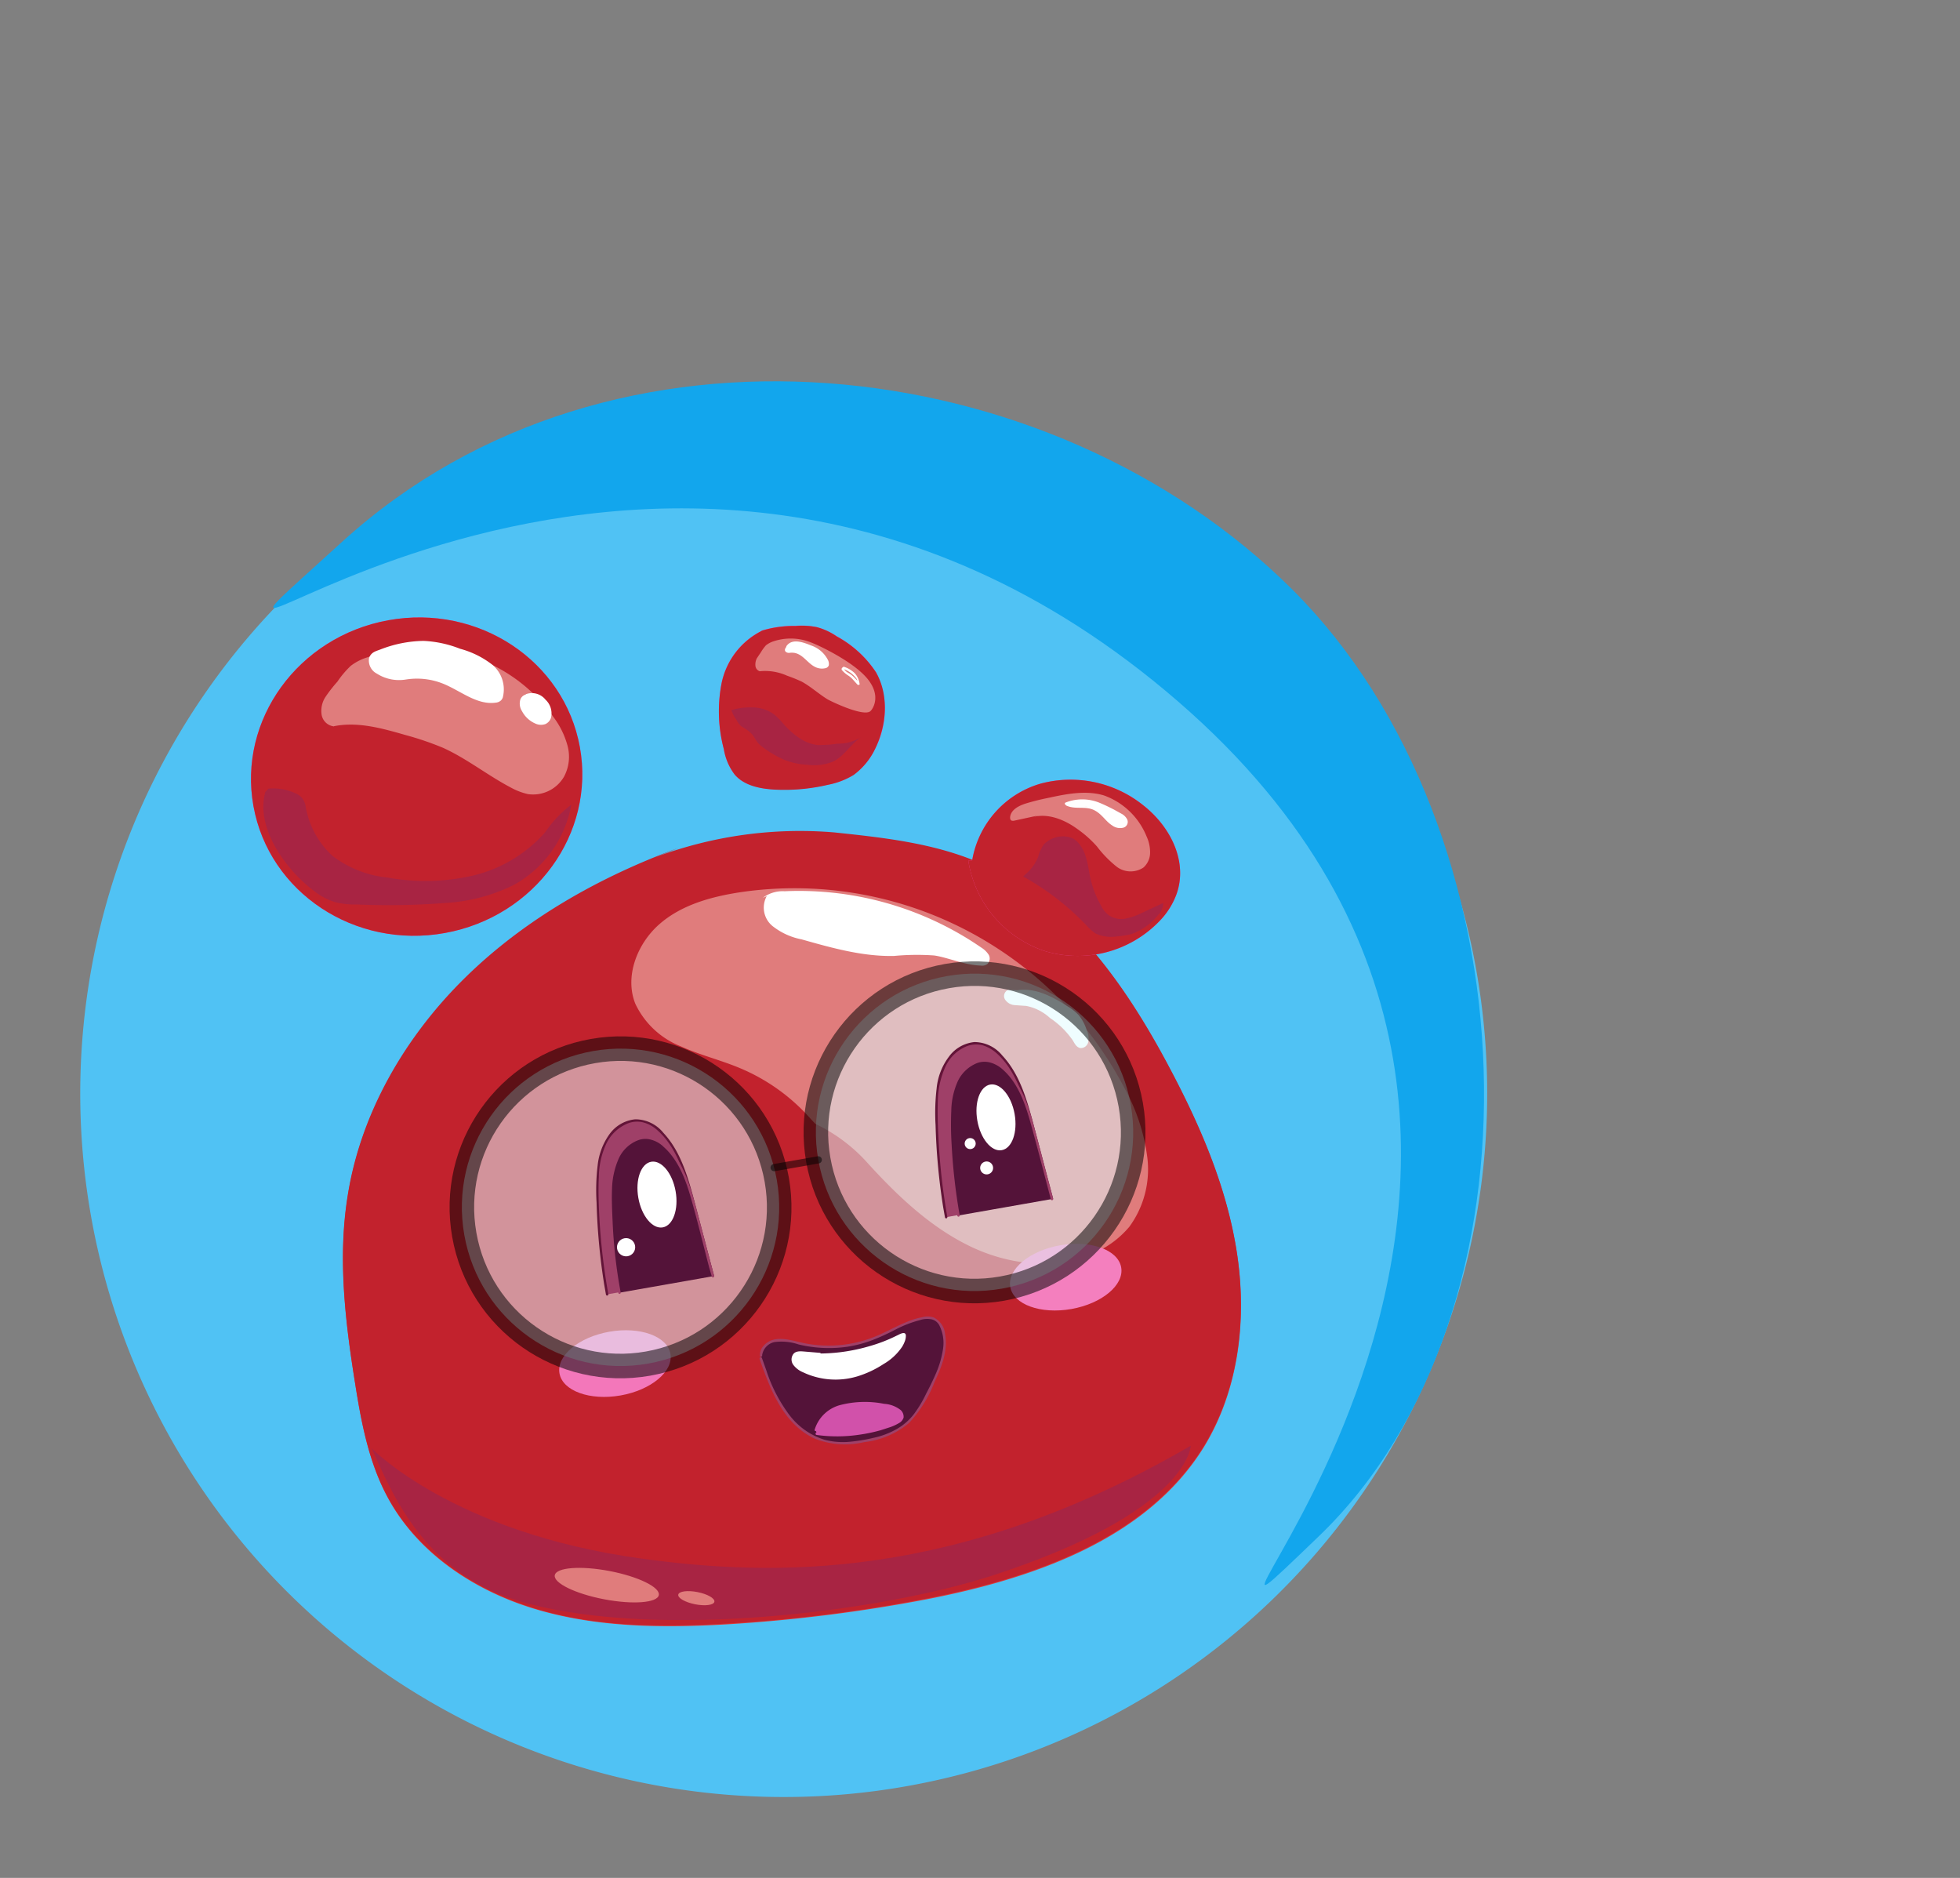 <svg xmlns="http://www.w3.org/2000/svg" width="239.402" height="229.336" viewBox="0 0 239.402 229.336">
  <rect x="0" y="0" width="239.402" height="229.336" fill="#808080" stroke="none"/>
  <g id="red_on_blue" data-name="red on blue" transform="matrix(0.996, -0.087, 0.087, 0.996, -17.809, 4.823)">
    <g id="blue_circle" data-name="blue circle" transform="translate(0 15.544)">
      <path id="blue_circle-2" data-name="blue circle" d="M85.953,0A85.953,85.953,0,1,1,0,85.953,85.953,85.953,0,0,1,85.953,0Z" transform="matrix(0.978, 0.208, -0.208, 0.978, 35.741, 20.646)" fill="#50c2f4"/>
      <path id="blue_shadow" data-name="blue shadow" d="M89.648.041c41.665,1.344,83.44,42.908,81.281,82.357s4.289-66.051-82.136-62.834S-2.842,119.311.82,74.922,47.983-1.3,89.648.041Z" transform="translate(109.206 0) rotate(48)" fill="#12a6ed"/>
    </g>
    <g id="What_causes_HIV_AIDS_" data-name="What causes  HIV/AIDS?" transform="translate(118.075 0) rotate(13)" opacity="0">
      <path id="Path_309" data-name="Path 309" d="M0,79.29,12.486,108.7,92.261,27.126,48.731,0Z" transform="matrix(0.946, 0.326, -0.326, 0.946, 54.855, 7.319)" stroke="#000" stroke-width="4"/>
      <path id="Path_308" data-name="Path 308" d="M0,88.028l13.862,32.656,88.567-90.569L54.1,0Z" transform="matrix(0.946, 0.326, -0.326, 0.946, 39.291, 0)" fill="#fff"/>
      <path id="text" d="M11.41-7,9.12,0H7.38L5.84-4.74,4.25,0H2.52L.22-7H1.9L3.48-2.08,5.13-7h1.5l1.6,4.96L9.86-7Zm4.21,1.54a2.214,2.214,0,0,1,1.615.6,2.379,2.379,0,0,1,.615,1.78V0H16.29V-2.84a1.4,1.4,0,0,0-.28-.955,1.027,1.027,0,0,0-.81-.315,1.241,1.241,0,0,0-.94.365,1.511,1.511,0,0,0-.35,1.085V0H12.35V-7.42h1.56v2.6a2.075,2.075,0,0,1,.75-.475A2.713,2.713,0,0,1,15.62-5.46Zm5.81,0a2.8,2.8,0,0,1,1.92.6,2.277,2.277,0,0,1,.67,1.795V0H22.56V-.67a1.738,1.738,0,0,1-1.64.75,2.545,2.545,0,0,1-1.075-.21,1.6,1.6,0,0,1-.695-.58,1.51,1.51,0,0,1-.24-.84,1.4,1.4,0,0,1,.565-1.18,2.879,2.879,0,0,1,1.745-.43h1.24a.994.994,0,0,0-.31-.785,1.365,1.365,0,0,0-.93-.275,2.715,2.715,0,0,0-.845.135,2.236,2.236,0,0,0-.7.365l-.56-1.09a3.379,3.379,0,0,1,1.055-.48A4.726,4.726,0,0,1,21.43-5.46ZM21.31-.97a1.359,1.359,0,0,0,.71-.185,1.012,1.012,0,0,0,.44-.545v-.55H21.39q-.96,0-.96.63a.561.561,0,0,0,.235.475A1.059,1.059,0,0,0,21.31-.97Zm7.59.71a1.6,1.6,0,0,1-.565.255,2.857,2.857,0,0,1-.7.085,2.094,2.094,0,0,1-1.485-.49,1.875,1.875,0,0,1-.525-1.44V-4.06h-.83v-1.2h.83V-6.57h1.56v1.31h1.34v1.2H27.18v2.19a.734.734,0,0,0,.175.525.649.649,0,0,0,.495.185,1,1,0,0,0,.63-.2Zm6.31.34a3.308,3.308,0,0,1-1.545-.355A2.658,2.658,0,0,1,32.6-1.26a2.687,2.687,0,0,1-.385-1.43A2.687,2.687,0,0,1,32.6-4.12a2.658,2.658,0,0,1,1.07-.985A3.308,3.308,0,0,1,35.21-5.46a2.994,2.994,0,0,1,1.485.355A2.105,2.105,0,0,1,37.62-4.09l-1.21.65a1.323,1.323,0,0,0-1.21-.74,1.369,1.369,0,0,0-1.01.4,1.473,1.473,0,0,0-.4,1.09,1.473,1.473,0,0,0,.4,1.09,1.369,1.369,0,0,0,1.01.4,1.309,1.309,0,0,0,1.21-.74l1.21.66a2.148,2.148,0,0,1-.925,1A2.96,2.96,0,0,1,35.21.08Zm5.48-5.54a2.8,2.8,0,0,1,1.92.6,2.277,2.277,0,0,1,.67,1.795V0H41.82V-.67a1.738,1.738,0,0,1-1.64.75A2.545,2.545,0,0,1,39.1-.13a1.6,1.6,0,0,1-.695-.58,1.51,1.51,0,0,1-.24-.84,1.4,1.4,0,0,1,.565-1.18,2.879,2.879,0,0,1,1.745-.43h1.24a.994.994,0,0,0-.31-.785,1.365,1.365,0,0,0-.93-.275,2.715,2.715,0,0,0-.845.135,2.236,2.236,0,0,0-.7.365l-.56-1.09a3.379,3.379,0,0,1,1.055-.48A4.726,4.726,0,0,1,40.69-5.46ZM40.57-.97a1.359,1.359,0,0,0,.71-.185,1.012,1.012,0,0,0,.44-.545v-.55H40.65q-.96,0-.96.63a.561.561,0,0,0,.235.475A1.059,1.059,0,0,0,40.57-.97Zm9.54-4.41V0H48.63V-.64a2.069,2.069,0,0,1-.74.535,2.328,2.328,0,0,1-.93.185,2.291,2.291,0,0,1-1.68-.61,2.432,2.432,0,0,1-.62-1.81V-5.38h1.56v2.81q0,1.3,1.09,1.3a1.172,1.172,0,0,0,.9-.365,1.54,1.54,0,0,0,.34-1.085V-5.38ZM53.37.08a5.226,5.226,0,0,1-1.31-.165A3.423,3.423,0,0,1,51.04-.5l.52-1.12a3.273,3.273,0,0,0,.87.375,3.646,3.646,0,0,0,1,.145q.99,0,.99-.49a.347.347,0,0,0-.27-.33,4,4,0,0,0-.83-.17,8.007,8.007,0,0,1-1.09-.23,1.691,1.691,0,0,1-.745-.46,1.308,1.308,0,0,1-.315-.94,1.472,1.472,0,0,1,.295-.9,1.9,1.9,0,0,1,.86-.615,3.673,3.673,0,0,1,1.335-.22,5.239,5.239,0,0,1,1.135.125,3.173,3.173,0,0,1,.935.345l-.52,1.11a3.1,3.1,0,0,0-1.55-.4,1.577,1.577,0,0,0-.75.14.412.412,0,0,0-.25.36.357.357,0,0,0,.27.35,4.78,4.78,0,0,0,.86.19,9.206,9.206,0,0,1,1.08.235,1.622,1.622,0,0,1,.73.455,1.291,1.291,0,0,1,.31.92,1.421,1.421,0,0,1-.3.89,1.915,1.915,0,0,1-.875.605A3.9,3.9,0,0,1,53.37.08Zm8.77-2.75q0,.03-.03.42H58.04a1.268,1.268,0,0,0,.52.79,1.722,1.722,0,0,0,1.02.29,2.065,2.065,0,0,0,.745-.125,1.8,1.8,0,0,0,.6-.395l.83.9a2.789,2.789,0,0,1-2.22.87,3.512,3.512,0,0,1-1.61-.355,2.6,2.6,0,0,1-1.08-.985,2.714,2.714,0,0,1-.38-1.43,2.749,2.749,0,0,1,.375-1.425,2.627,2.627,0,0,1,1.03-.99A3.024,3.024,0,0,1,59.34-5.46a3,3,0,0,1,1.43.34,2.482,2.482,0,0,1,1.005.975A2.907,2.907,0,0,1,62.14-2.67ZM59.35-4.28a1.343,1.343,0,0,0-.89.3,1.277,1.277,0,0,0-.44.82h2.65a1.29,1.29,0,0,0-.44-.815A1.315,1.315,0,0,0,59.35-4.28ZM64.99.08a5.226,5.226,0,0,1-1.31-.165A3.423,3.423,0,0,1,62.66-.5l.52-1.12a3.273,3.273,0,0,0,.87.375,3.646,3.646,0,0,0,1,.145q.99,0,.99-.49a.347.347,0,0,0-.27-.33,4,4,0,0,0-.83-.17,8.007,8.007,0,0,1-1.09-.23,1.691,1.691,0,0,1-.745-.46,1.308,1.308,0,0,1-.315-.94,1.472,1.472,0,0,1,.295-.9,1.9,1.9,0,0,1,.86-.615,3.673,3.673,0,0,1,1.335-.22,5.24,5.24,0,0,1,1.135.125,3.173,3.173,0,0,1,.935.345l-.52,1.11a3.1,3.1,0,0,0-1.55-.4,1.577,1.577,0,0,0-.75.14.412.412,0,0,0-.25.36.357.357,0,0,0,.27.35,4.78,4.78,0,0,0,.86.19,9.206,9.206,0,0,1,1.08.235,1.623,1.623,0,0,1,.73.455,1.291,1.291,0,0,1,.31.92,1.421,1.421,0,0,1-.3.89,1.915,1.915,0,0,1-.875.605A3.9,3.9,0,0,1,64.99.08ZM7.25,6v7H5.63V10.13H2.45V13H.83V6H2.45V8.76H5.63V6ZM8.91,6h1.62v7H8.91Zm9.97,0-3.03,7h-1.6L11.23,6h1.75l2.13,5,2.16-5Zm2.47-1.42h1.39L19.44,14H18.05Zm5.99,6.92H24.09L23.47,13H21.81l3.12-7h1.6l3.13,7h-1.7Zm-.51-1.23L25.72,7.59l-1.11,2.68ZM30.39,6h1.62v7H30.39Zm3.28,0h3.18a4.469,4.469,0,0,1,2.015.435,3.257,3.257,0,0,1,1.36,1.225A3.446,3.446,0,0,1,40.71,9.5a3.446,3.446,0,0,1-.485,1.84,3.257,3.257,0,0,1-1.36,1.225A4.469,4.469,0,0,1,36.85,13H33.67Zm3.1,5.67a2.352,2.352,0,0,0,1.675-.585A2.066,2.066,0,0,0,39.07,9.5a2.066,2.066,0,0,0-.625-1.585A2.352,2.352,0,0,0,36.77,7.33H35.29v4.34Zm7.46,1.45a5.727,5.727,0,0,1-1.6-.225,3.764,3.764,0,0,1-1.245-.585l.55-1.22a3.732,3.732,0,0,0,1.07.53,4.019,4.019,0,0,0,1.24.2,1.981,1.981,0,0,0,1.02-.2.619.619,0,0,0,.33-.545.521.521,0,0,0-.195-.415,1.478,1.478,0,0,0-.5-.265q-.3-.1-.825-.22a11.4,11.4,0,0,1-1.31-.38,2.128,2.128,0,0,1-.875-.61,1.647,1.647,0,0,1-.365-1.12,1.948,1.948,0,0,1,.33-1.1,2.22,2.22,0,0,1,.995-.785,4.06,4.06,0,0,1,1.625-.29,5.381,5.381,0,0,1,1.31.16,3.87,3.87,0,0,1,1.12.46l-.5,1.23a3.9,3.9,0,0,0-1.94-.55,1.819,1.819,0,0,0-1.005.22.672.672,0,0,0-.325.58.567.567,0,0,0,.375.535,5.888,5.888,0,0,0,1.145.345,11.4,11.4,0,0,1,1.31.38,2.169,2.169,0,0,1,.875.6,1.609,1.609,0,0,1,.365,1.11,1.911,1.911,0,0,1-.335,1.1,2.251,2.251,0,0,1-1,.785A4.1,4.1,0,0,1,44.23,13.12Zm5.22-2.55a1.479,1.479,0,0,1,.235-.86,4.6,4.6,0,0,1,.685-.75,3.991,3.991,0,0,0,.485-.505.751.751,0,0,0,.155-.465.686.686,0,0,0-.295-.585,1.3,1.3,0,0,0-.785-.215,1.745,1.745,0,0,0-.835.195,1.78,1.78,0,0,0-.615.545l-1.21-.71A2.8,2.8,0,0,1,48.4,6.23,3.817,3.817,0,0,1,50.1,5.88a3.14,3.14,0,0,1,1.845.49,1.572,1.572,0,0,1,.695,1.36,1.79,1.79,0,0,1-.135.72,1.907,1.907,0,0,1-.33.525q-.2.215-.505.495a4.2,4.2,0,0,0-.54.555.878.878,0,0,0-.17.545Zm.76,2.51a.948.948,0,0,1-.685-.265.862.862,0,0,1-.275-.645.838.838,0,0,1,.27-.635,1.061,1.061,0,0,1,1.38,0,.838.838,0,0,1,.27.635.862.862,0,0,1-.275.645A.948.948,0,0,1,50.21,13.08Z" transform="matrix(0.857, -0.515, 0.515, 0.857, 39.15, 80.535)"/>
    </g>
    <g id="red_character" data-name="red character" transform="matrix(0.996, -0.087, 0.087, 0.996, 38.64, 78.001)">
      <g id="body" transform="translate(0 0)">
        <g id="main_body" data-name="main body" transform="translate(0.08 33.5)">
          <path id="Path_10036" data-name="Path 10036" d="M50.306.235c-10.132,1.816-20.03,5.3-28.493,11.128S6.38,25.419,3.071,35.141C.582,42.375.143,50.135.025,57.778-.062,62.639,0,67.617,1.548,72.215c2.46,7.38,8.58,13.119,15.55,16.575s14.73,4.89,22.461,5.8a192.173,192.173,0,0,0,24.628,1.23c13.266-.234,27.791-2.518,36.634-12.446,5.388-6.091,7.877-14.349,8.082-22.49s-1.7-16.165-4.217-23.9c-3.6-11.128-8.961-22.432-18.771-28.757-5.008-3.251-10.835-4.92-16.575-6.56A50.366,50.366,0,0,0,47.114.879" transform="translate(0 0)" fill="#d93b39"/>
        </g>
        <g id="main_body-2" data-name="main body" transform="translate(0.08 33.426)">
          <path id="Path_10037" data-name="Path 10037" d="M50.306.22c-10.132,1.816-20.03,5.3-28.493,11.128S6.38,25.434,3.071,35.156C.582,42.36.143,50.121.025,57.764-.062,62.625,0,67.6,1.548,72.2c2.46,7.38,8.58,13.119,15.55,16.6s14.73,4.861,22.461,5.769A182.086,182.086,0,0,0,64.187,95.8c13.266-.234,27.791-2.518,36.634-12.446,5.388-6.091,7.877-14.349,8.082-22.49s-1.7-16.165-4.217-23.9c-3.6-11.128-8.961-22.432-18.771-28.757C80.908,4.994,75.081,3.3,69.341,1.655A50.261,50.261,0,0,0,47.114.894" transform="translate(0 0)" fill="#c2222d"/>
        </g>
        <path id="shadow" d="M0,0S7.995,11.889,30.1,18.976c15.374,4.949,37.513,9.488,68.525-1.933,0,0-1.552,7.877-26.619,11.421-14.32,1.991-41,.615-56.372-6.413C4.1,16.751,1.757,7.057,0,0Z" transform="translate(0.721 99.389)" fill="#a82443"/>
        <g id="Highlight" transform="translate(41.725 40.282)">
          <path id="Path_10038" data-name="Path 10038" d="M18.823,28.8a23.72,23.72,0,0,0-7.38-7.585c-2.167-1.406-4.6-2.46-6.735-3.924A10.33,10.33,0,0,1,.14,11.2C-.592,7.685,1.634,4.024,4.709,2.15S11.561-.076,15.192.012A45.478,45.478,0,0,1,57.244,31.786,23.69,23.69,0,0,1,58.5,40.571a11.888,11.888,0,0,1-3.631,7.936,11.86,11.86,0,0,1-4.51,2.343c-5.154,1.406-10.777-.264-15.111-3.4S27.667,39.927,24.8,35.417a20.206,20.206,0,0,0-5.535-5.945" transform="translate(0 0)" fill="#e07c7c"/>
          <path id="Path_10039" data-name="Path 10039" d="M.647.294a2.912,2.912,0,0,0,.029,3.69A8.236,8.236,0,0,0,3.927,6.239C7.383,7.908,10.9,9.606,14.7,10.192a29.7,29.7,0,0,1,4.832.791c1.552.5,3.485,1.816,5.388,2.2a1.113,1.113,0,0,0,.82-.029.937.937,0,0,0,.381-1.084,2.87,2.87,0,0,0-.732-1.025A39.3,39.3,0,0,0,2.9.089,4.02,4.02,0,0,0,.149.411" transform="translate(17.591 0.743)" fill="#fff"/>
          <path id="Path_10040" data-name="Path 10040" d="M1.7.234c2.2.029,4.1,1.493,5.71,2.987A6.209,6.209,0,0,1,8.587,4.539,5.476,5.476,0,0,1,9.231,6.53a2.314,2.314,0,0,1-.059,1.406.928.928,0,0,1-1.113.586c-.41-.176-.556-.615-.7-1.025A10.272,10.272,0,0,0,5.073,4.275,5.976,5.976,0,0,0,2.466,2.313L1.061,1.962A1.523,1.523,0,0,1,.036,1.054.8.8,0,0,1,.68,0" transform="translate(44.675 17.436)" fill="#fff"/>
        </g>
        <ellipse id="highlight-2" data-name="highlight" cx="1.757" cy="6.472" rx="1.757" ry="6.472" transform="translate(19.445 120.183) rotate(-69.2)" fill="#e07c7c"/>
        <ellipse id="highlight-3" data-name="highlight" cx="0.759" cy="2.249" rx="0.759" ry="2.249" transform="translate(34.245 124.2) rotate(-68.839)" fill="#e07c7c"/>
        <g id="left_circle" data-name="left circle" transform="translate(0 0)">
          <ellipse id="Ellipse_129" data-name="Ellipse 129" cx="20.265" cy="19.415" rx="20.265" ry="19.415" transform="matrix(1, -0.005, 0.005, 1, 0, 0.212)" fill="#ef48a0"/>
          <ellipse id="Ellipse_130" data-name="Ellipse 130" cx="20.265" cy="19.415" rx="20.265" ry="19.415" transform="matrix(1, -0.005, 0.005, 1, 0, 0.212)" fill="#c2222d"/>
          <path id="Path_10041" data-name="Path 10041" d="M1.29,7.868A1.714,1.714,0,0,1,0,6.169,3.11,3.11,0,0,1,.88,4.09,17.6,17.6,0,0,1,2.608,2.538,11.517,11.517,0,0,1,4.541.927a6.384,6.384,0,0,1,2.2-.674A19.855,19.855,0,0,1,27.821,11.323,10.22,10.22,0,0,1,28.934,15.1a5.154,5.154,0,0,1-1.084,3.69,4.363,4.363,0,0,1-4.715,1.318,7.819,7.819,0,0,1-1.9-1.142c-2.548-1.962-4.685-4.422-7.35-6.238a37.687,37.687,0,0,0-4.275-2.343C6.913,9.068,4.1,7.721,1.114,7.838" transform="translate(10.237 3.874)" fill="#e07c7c"/>
          <g id="shadow-2" data-name="shadow" transform="translate(1.163 17.833)">
            <path id="Path_10042" data-name="Path 10042" d="M.67.322C-.443,2.606-.033,5.359.9,7.7a18.1,18.1,0,0,0,3.514,5.564A7.907,7.907,0,0,0,6.7,15.052a9.576,9.576,0,0,0,2.606.761,89.636,89.636,0,0,0,10.777,1.7,21.458,21.458,0,0,0,8.522-.732,14.027,14.027,0,0,0,8.61-8.434A14.091,14.091,0,0,0,33.5,11.1a16.954,16.954,0,0,1-9.605,3.69,25.7,25.7,0,0,1-10.279-1.552A13.325,13.325,0,0,1,7.376,9.429,10.611,10.611,0,0,1,5.209,3.075a2.4,2.4,0,0,0-.234-1.2,2.108,2.108,0,0,0-.7-.732A6.472,6.472,0,0,0,1.109,0" transform="translate(0 0)" fill="#a82443"/>
          </g>
          <g id="highlight-4" data-name="highlight" transform="translate(17.006 3.143)">
            <path id="Path_10043" data-name="Path 10043" d="M4.155,4.47a5.037,5.037,0,0,1-3.4-1.318A1.8,1.8,0,0,1,.143,1.1C.524.429,1.109.429,1.7.312A15,15,0,0,1,7.054.195,13.888,13.888,0,0,1,11.3,1.923,11.064,11.064,0,0,1,14.785,4.47a3.929,3.929,0,0,1,.674,4.07.879.879,0,0,1-.41.5,1.113,1.113,0,0,1-.615.117c-2.343-.088-3.983-2.2-5.974-3.426a8.58,8.58,0,0,0-4.3-1.259" transform="translate(0 0)" fill="#fff"/>
          </g>
          <g id="highlight-5" data-name="highlight" transform="translate(34.291 11.859)">
            <path id="Path_10044" data-name="Path 10044" d="M.871.062A1.552,1.552,0,0,1,2.218.3,2.694,2.694,0,0,1,3.126,1.38,2.167,2.167,0,0,1,3.36,2.786a1.23,1.23,0,0,1-.937,1.025,1.611,1.611,0,0,1-1.054-.322A3.192,3.192,0,0,1,.109,1.731,1.552,1.552,0,0,1,.051.765.937.937,0,0,1,.724.091" transform="translate(0.144 0.143)" fill="#fff"/>
            <path id="Path_10045" data-name="Path 10045" d="M1.044.351a1.662,1.662,0,0,1,1.757.7,2.411,2.411,0,0,1,.556,1.962,1.2,1.2,0,0,1-.527.674,1.025,1.025,0,0,1-.966-.029A2.753,2.753,0,0,1,.575,2.313C.283,1.728.048.586.927.381,1.1.351,1.015.059.839.117A.966.966,0,0,0,.107.761,1.7,1.7,0,0,0,.136,2.021,3.338,3.338,0,0,0,1.542,3.836a1.611,1.611,0,0,0,1.142.234,1.289,1.289,0,0,0,.791-.615,2.284,2.284,0,0,0-.264-2.313A2.125,2.125,0,0,0,.985.059C.81.117.868.41,1.044.351Z" transform="translate(0 0)" fill="#fff"/>
          </g>
        </g>
        <g id="middle_circle" data-name="middle circle" transform="translate(57.881 9.148)">
          <path id="Path_10046" data-name="Path 10046" d="M7.059.164A9.12,9.12,0,0,0,1.2,5.494,17.941,17.941,0,0,0,.031,13.547a7.134,7.134,0,0,0,.761,3.309c.908,1.523,2.753,2.255,4.48,2.636a23.281,23.281,0,0,0,6.53.556,8.434,8.434,0,0,0,3.309-.644,8.086,8.086,0,0,0,3.163-2.723,10.194,10.194,0,0,0,1.7-9.137A13.546,13.546,0,0,0,16.02,2.389,8.346,8.346,0,0,0,13.795.867,9.254,9.254,0,0,0,11.247.252,13.965,13.965,0,0,0,7.118.105" transform="translate(0 0)" fill="#ef48a0"/>
          <path id="Path_10047" data-name="Path 10047" d="M7.059.141A9.271,9.271,0,0,0,1.2,5.471,17.949,17.949,0,0,0,.031,13.553a7.016,7.016,0,0,0,.761,3.28c.908,1.552,2.753,2.255,4.48,2.665a23.281,23.281,0,0,0,6.53.556,9.635,9.635,0,0,0,3.309-.644,8.592,8.592,0,0,0,3.163-2.723c1.874-2.606,2.782-6.12,1.7-9.137A13.328,13.328,0,0,0,16.02,2.4,7.819,7.819,0,0,0,13.795.844,9.225,9.225,0,0,0,11.247.258,13.044,13.044,0,0,0,7.118.112" transform="translate(0 0.023)" fill="#c2222d"/>
          <path id="Path_10048" data-name="Path 10048" d="M.469,3.41A.761.761,0,0,1,0,2.678,1.7,1.7,0,0,1,.323,1.77L.967,1.1A5.507,5.507,0,0,1,1.7.394,3.075,3.075,0,0,1,2.519.1,6.677,6.677,0,0,1,7.2,1.009c.761.439,4.539,3.075,5.945,5.447s.146,3.807-.264,4.07c-.966.586-4.656-2.108-4.89-2.313-.966-.849-1.757-1.9-2.753-2.694A19.125,19.125,0,0,0,3.6,4.494,6.547,6.547,0,0,0,.411,3.381" transform="translate(5.595 1.586)" fill="#e07c7c"/>
          <path id="Path_10049" data-name="Path 10049" d="M.243.344A1.23,1.23,0,0,1,1.326.022,3.133,3.133,0,0,1,2.41.461,6.56,6.56,0,0,1,3.9,1.515a2.753,2.753,0,0,1,.82,1.64.527.527,0,0,1-.059.293.351.351,0,0,1-.351.146,1.845,1.845,0,0,1-1.376-.586c-.381-.381-.674-.82-1.025-1.23A1.962,1.962,0,0,0,.594,1.017C.36.988.067.988.008.754S.213.373.448.315" transform="translate(9.628 2.251)" fill="#fff"/>
          <path id="Path_10050" data-name="Path 10050" d="M.509.56C1.153-.055,2.09.5,2.735.853A4.213,4.213,0,0,1,4.492,2.463a1.757,1.757,0,0,1,.176.556c.059.146.117.439-.059.527a1.744,1.744,0,0,1-1.084-.234C3.262,3.137,2.5,2.053,1.885,1.526A2.021,2.021,0,0,0,.86,1,.849.849,0,0,1,.333.911C.158.765.509.618.626.589S.714.238.538.3s-.732.41-.469.761a.615.615,0,0,0,.41.2,2.021,2.021,0,0,1,.7.146c.937.41,1.288,1.493,2.079,2.079a1.845,1.845,0,0,0,1.259.381.556.556,0,0,0,.439-.264,1.084,1.084,0,0,0,.029-.615A3.6,3.6,0,0,0,3.232.823C2.442.326,1.153-.465.3.355a.146.146,0,1,0,.205.2Z" transform="translate(9.479 2.122)" fill="#fff"/>
          <path id="Path_10051" data-name="Path 10051" d="M.213.252a3.485,3.485,0,0,1,1,.849c.234.322.586.761.381,1.171h.264l-.41-.615A4.362,4.362,0,0,0,1,1.072C.77.838.389.633.3.252S-.05.164.008.34a3.476,3.476,0,0,0,.732.879,3.222,3.222,0,0,1,.41.527l.439.7c.059.059.2.088.264,0A2.437,2.437,0,0,0,1.5,1.013,3.4,3.4,0,0,0,.36.018C.184-.07.038.193.213.252Z" transform="translate(15.895 6.208)" fill="#fff"/>
          <path id="Path_10052" data-name="Path 10052" d="M.029.049A8.346,8.346,0,0,1,2.723.2,4.539,4.539,0,0,1,5.066,1.484a8.373,8.373,0,0,1,.82,1.171A10.308,10.308,0,0,0,7.5,4.763,5.125,5.125,0,0,0,9.722,6.11l1.318.176,1.054.059a5.328,5.328,0,0,0,3.1-.351c-1.464.586-2.518,1.962-4.012,2.4a6.116,6.116,0,0,1-3.163-.146A8.961,8.961,0,0,1,5.33,7.165,13.09,13.09,0,0,1,3.046,5.232a4.188,4.188,0,0,1-.556-.7c-.146-.264-.234-.556-.351-.82a2.635,2.635,0,0,0-.674-.937c-.2-.234-.469-.41-.674-.644A2.811,2.811,0,0,1,.41,1.337,4.948,4.948,0,0,1,0,.019" transform="translate(1.759 8.988)" fill="#a82443"/>
        </g>
        <g id="right_circle" data-name="right circle" transform="translate(84.964 33.511)">
          <g id="ear" transform="translate(0 0)">
            <path id="Path_10053" data-name="Path 10053" d="M.476,7.866A11.826,11.826,0,0,1,10.345.077,14.185,14.185,0,0,1,22.2,4.821c2.958,3.28,4.217,7.907,2.108,11.509a9.254,9.254,0,0,1-2.548,2.782A13.881,13.881,0,0,1,7.3,20.312,13.916,13.916,0,0,1,.007,7.779" fill="#ef48a0"/>
          </g>
          <g id="ear-2" data-name="ear" transform="translate(0 0)">
            <path id="Path_10054" data-name="Path 10054" d="M.476,7.866A11.826,11.826,0,0,1,10.345.077,14.185,14.185,0,0,1,22.2,4.821c2.958,3.28,4.217,7.907,2.108,11.509a9.254,9.254,0,0,1-2.548,2.782A13.881,13.881,0,0,1,7.3,20.312,13.916,13.916,0,0,1,.007,7.779" fill="#c2222d"/>
          </g>
          <path id="Path_10055" data-name="Path 10055" d="M3.5,1.948.485,2.065a.674.674,0,0,1-.351-.059c-.176-.117-.146-.351-.088-.527C.338.659,1.334.366,2.183.249a28.177,28.177,0,0,1,2.811-.2C7.308-.044,9.709-.1,11.759.923A8.838,8.838,0,0,1,16.034,6.75a4.686,4.686,0,0,1,.088,2.021A2.46,2.46,0,0,1,15.01,10.44,2.821,2.821,0,0,1,11.818,9.8a13.823,13.823,0,0,1-1.962-2.87A13.619,13.619,0,0,0,7.894,4.437C6.517,3,4.643,1.83,2.681,2.035" transform="translate(5.936 1.907)" fill="#e07c7c"/>
          <path id="Path_10056" data-name="Path 10056" d="M0,.135A4.773,4.773,0,0,1,3.4.574,14.437,14.437,0,0,1,6.238,2.536a2.343,2.343,0,0,1,.527.556.674.674,0,0,1,.029.732c-.2.351-.732.322-1.113.146C4.568,3.386,4.188,1.921,3.1,1.248S.966.867.088.252" transform="translate(12.98 2.9)" fill="#fff"/>
          <path id="Path_10057" data-name="Path 10057" d="M.184.433a4.744,4.744,0,0,1,3.456.5A10.278,10.278,0,0,1,5.162,1.9,17.1,17.1,0,0,1,6.568,3.04.791.791,0,0,1,6.89,3.8a.5.5,0,0,1-.527.322A1.786,1.786,0,0,1,5.221,3.45c-.615-.644-.966-1.523-1.728-2.05S1.267.931.33.258A.158.158,0,0,0,.154.521C1.121,1.195,2.38.96,3.317,1.6s1.2,1.64,1.933,2.284a1.611,1.611,0,0,0,1.259.5.732.732,0,0,0,.615-1.054A1.64,1.64,0,0,0,6.6,2.659l-.761-.615C5.308,1.634,4.781,1.253,4.225.9A5.536,5.536,0,0,0,.1.14C-.08.2.008.463.184.433Z" transform="translate(12.826 2.748)" fill="#fff"/>
          <path id="Path_10058" data-name="Path 10058" d="M.351,3.8A5.388,5.388,0,0,0,2.2,2.016,5.22,5.22,0,0,1,3.163.61,3.347,3.347,0,0,1,5.447.024,2.958,2.958,0,0,1,6.765.493a2.665,2.665,0,0,1,.674.82c.732,1.289.556,2.87.615,4.363a12.094,12.094,0,0,0,.7,3.514,3.075,3.075,0,0,0,.82,1.406,2.753,2.753,0,0,0,1.933.674,8.141,8.141,0,0,0,2.05-.351l2.723-.732a1.978,1.978,0,0,1-.908,1.376,7.206,7.206,0,0,1-3.6,1.7,11.745,11.745,0,0,1-1.757-.029,4.565,4.565,0,0,1-2.489-.791,5.27,5.27,0,0,1-.879-1.084A32.271,32.271,0,0,0,0,4.036" transform="translate(6.274 6.846)" fill="#a82443"/>
        </g>
      </g>
      <g id="Face" transform="translate(16.388 54.76)">
        <g id="Cheek" transform="translate(8.522 34.79)">
          <ellipse id="Ellipse_131" data-name="Ellipse 131" cx="6.882" cy="3.953" rx="6.882" ry="3.953" transform="translate(0 0.849)" fill="#f377ba"/>
          <ellipse id="Ellipse_132" data-name="Ellipse 132" cx="6.882" cy="3.953" rx="6.882" ry="3.953" transform="translate(56.079 0)" fill="#f47fbe"/>
        </g>
        <g id="eye_Glasses" data-name="eye Glasses" transform="translate(0 0)">
          <circle id="Ellipse_133" data-name="Ellipse 133" cx="19.386" cy="19.386" r="19.386" transform="translate(0 1.523)" fill="#e2fcff" stroke="#000" stroke-miterlimit="10" stroke-width="3" opacity="0.52"/>
          <circle id="Ellipse_134" data-name="Ellipse 134" cx="19.386" cy="19.386" r="19.386" transform="translate(44.19 0)" fill="#e2fcff" stroke="#000" stroke-miterlimit="10" stroke-width="3" opacity="0.52"/>
          <g id="Group_132" data-name="Group 132" transform="translate(38.274 18.947)" opacity="0.52">
            <path id="Path_10059" data-name="Path 10059" d="M.439.879H5.915a.439.439,0,1,0,0-.879H.439a.439.439,0,1,0,0,.879Z" transform="translate(0 0)"/>
          </g>
        </g>
        <g id="mouth" transform="translate(32.913 40.071)">
          <path id="Path_10060" data-name="Path 10060" d="M.117,1.439A2.087,2.087,0,0,1,2.372,0,8.858,8.858,0,0,1,5.154.912a15.14,15.14,0,0,0,9.166.849C16.341,1.293,18.3.444,20.352.444A2.226,2.226,0,0,1,21.67.707a2.266,2.266,0,0,1,.849,1.757c.2,2.284-1.2,4.363-2.518,6.238a12.446,12.446,0,0,1-4.012,4.158,10.727,10.727,0,0,1-5.564,1.084,10.008,10.008,0,0,1-4.393-.761A9.278,9.278,0,0,1,1.64,8.321,28.6,28.6,0,0,1,0,1.82" transform="translate(0.148 0.161)" fill="#541339"/>
          <path id="Path_10061" data-name="Path 10061" d="M.383,1.63A1.931,1.931,0,0,1,2.14.312,6.526,6.526,0,0,1,4.98,1.1,15.813,15.813,0,0,0,10.9,2.421a15.112,15.112,0,0,0,3.046-.264,27.355,27.355,0,0,0,3.046-.791A14.145,14.145,0,0,1,20.12.751a2.812,2.812,0,0,1,1.464.176,1.435,1.435,0,0,1,.791,1A4.744,4.744,0,0,1,22.287,4.7,11.772,11.772,0,0,1,21,7.37c-.527.82-1.113,1.611-1.7,2.372a14.644,14.644,0,0,1-1.874,2.167A7.116,7.116,0,0,1,15,13.373a9.782,9.782,0,0,1-2.9.556A21.116,21.116,0,0,1,9.051,13.9a8.844,8.844,0,0,1-2.987-.791,8.61,8.61,0,0,1-3.69-3.748A18.665,18.665,0,0,1,.558,3.5L.295,1.952C.266,1.776-.027,1.835,0,2.04c.644,3.895,1.464,8.317,4.949,10.747a10.1,10.1,0,0,0,5.886,1.464,10.247,10.247,0,0,0,5.828-1.376A15.768,15.768,0,0,0,20.56,8.512c1.113-1.581,2.313-3.456,2.284-5.535A2.5,2.5,0,0,0,21.819.722,2.4,2.4,0,0,0,20.384.459a7.528,7.528,0,0,0-1.611.176c-1.084.205-2.138.556-3.221.849a14.877,14.877,0,0,1-3.221.586,15.023,15.023,0,0,1-6.325-.879C4.365.6,2.286-.8.676.6a1.64,1.64,0,0,0-.556.966.146.146,0,1,0,.264.059Z" transform="translate(0 0)" fill="#9f4068"/>
          <path id="Path_10062" data-name="Path 10062" d="M1.156.212A21.846,21.846,0,0,0,13.572.037c.146-.059.381-.059.41.088V.271A4.453,4.453,0,0,1,11.522,2.7,11.86,11.86,0,0,1,6.076,4.019,8.815,8.815,0,0,1,.8,2.145a2.05,2.05,0,0,1-.761-.966A.922.922,0,0,1,.453.066,1.376,1.376,0,0,1,1.361.1L3.352.622" transform="translate(3.971 2.091)" fill="#fff"/>
          <path id="Path_10063" data-name="Path 10063" d="M1.284.5A21.055,21.055,0,0,0,7.9,1.292,21.521,21.521,0,0,0,11.24.941L12.88.589l.761-.234A.644.644,0,0,1,13.964.3c.059.029.029,0,.029.088l-.088.205a4.187,4.187,0,0,1-1.962,1.933A11.772,11.772,0,0,1,8.9,3.723a9.693,9.693,0,0,1-6.3-.556,6.94,6.94,0,0,1-1.464-.937C.727,1.907.259,1.5.288.941A.791.791,0,0,1,.639.355a1.231,1.231,0,0,1,.908.059l1.933.5c.176.059.264-.234.088-.293l-1.9-.5C1.2,0,.61-.143.259.3A1.113,1.113,0,0,0,.112,1.5,2.87,2.87,0,0,0,1.137,2.61,9.254,9.254,0,0,0,7.551,4.25a12.562,12.562,0,0,0,3.456-.937,6.826,6.826,0,0,0,2.606-1.7A4.012,4.012,0,0,0,14.052,1a1.845,1.845,0,0,0,.234-.674c.029-.586-.849-.2-1.113-.146a19.093,19.093,0,0,1-3.6.7A21.934,21.934,0,0,1,2.25.443L1.372.238C1.167.18,1.108.472,1.284.5Z" transform="translate(3.814 1.948)" fill="#fff"/>
          <path id="Path_10064" data-name="Path 10064" d="M0,2.429A4.829,4.829,0,0,1,3.953.027,12.012,12.012,0,0,1,8.7.847a3.589,3.589,0,0,1,1.757.966.937.937,0,0,1,.264.849c-.117.439-.644.615-1.084.732A18.654,18.654,0,0,1,.059,2.9" transform="translate(5.244 9.334)" fill="#d151aa"/>
          <path id="Path_10065" data-name="Path 10065" d="M.254,2.637A4.464,4.464,0,0,1,3.27.44,10.672,10.672,0,0,1,7.985.85a8.546,8.546,0,0,1,2.079.82,1.288,1.288,0,0,1,.644.82c.088.351-.176.586-.469.732a4.3,4.3,0,0,1-1.025.234l-1.23.205a21.616,21.616,0,0,1-2.4.117A18.538,18.538,0,0,1,.224,2.871c-.176-.059-.264.234-.088.293a18.331,18.331,0,0,0,5.183.879,19.827,19.827,0,0,0,2.636-.088l1.259-.176A5.856,5.856,0,0,0,10.3,3.486a1.171,1.171,0,0,0,.674-.556,1.113,1.113,0,0,0-.176-.966A3.627,3.627,0,0,0,8.922.85,12.041,12.041,0,0,0,3.738.059,4.451,4.451,0,0,0,.019,2.49C-.068,2.637.166,2.783.254,2.637Z" transform="translate(5.107 9.214)" fill="#d151aa"/>

        </g>
        <g id="eyes" transform="translate(15.784 8.499)">
          <g id="left_eye" data-name="left eye" transform="translate(0 2.108)">
            <g id="eye_outside" data-name="eye outside" transform="translate(0 0)">
              <path id="Path_10066" data-name="Path 10066" d="M0,20.364A73,73,0,0,1,1.026,7.713,12.865,12.865,0,0,1,3.047,2.032C4.277.421,6.151-.428,7.879.216a4.808,4.808,0,0,1,2.138,1.9c1.728,2.636,2.05,5.915,2.313,9.02l.791,9.225" transform="translate(0.145 0.128)" fill="#9f4068"/>
              <path id="Path_10067" data-name="Path 10067" d="M.293,20.492A77.162,77.162,0,0,1,.879,10.74c.2-1.523.41-3.075.761-4.568A9.887,9.887,0,0,1,3.221,2.365,5.037,5.037,0,0,1,6.325.345,3.1,3.1,0,0,1,8.17.579,4.187,4.187,0,0,1,9.693,1.838c1.757,2.2,2.226,5.183,2.489,7.877.322,3.192.556,6.355.82,9.547l.117,1.23a.146.146,0,1,0,.293,0c-.293-3.338-.556-6.677-.849-10.015-.264-2.841-.644-5.8-2.226-8.229A4.407,4.407,0,0,0,7.233.022,4.393,4.393,0,0,0,3.807,1.282,7.985,7.985,0,0,0,1.728,4.8,25.214,25.214,0,0,0,.82,9.218,76.987,76.987,0,0,0,0,19.262v1.23a.146.146,0,1,0,.293,0Z" fill="#631438"/>
            </g>
            <g id="eye_outside-2" data-name="eye outside" transform="translate(1.523 2.254)">
              <path id="Path_10068" data-name="Path 10068" d="M0,18.15A66.037,66.037,0,0,1,.909,6.875,11.313,11.313,0,0,1,2.7,1.809,3.778,3.778,0,0,1,6.971.2,4.187,4.187,0,0,1,8.845,1.9C10.4,4.24,10.66,7.139,10.895,9.95l.7,8.2" transform="translate(0.145 0.147)" fill="#541339"/>
              <path id="Path_10069" data-name="Path 10069" d="M.293,18.3A61.233,61.233,0,0,1,.82,9.629c.176-1.376.351-2.723.644-4.07A9.81,9.81,0,0,1,2.9,2.132,4.3,4.3,0,0,1,5.623.346,2.548,2.548,0,0,1,7.233.58,3.456,3.456,0,0,1,8.551,1.693c1.552,1.962,1.991,4.6,2.226,7,.293,2.841.469,5.681.7,8.522L11.6,18.3a.146.146,0,0,0,.293,0c-.264-2.987-.5-5.974-.761-8.961-.234-2.518-.556-5.154-1.962-7.321A4.017,4.017,0,0,0,6.443.024,3.948,3.948,0,0,0,3.4,1.136,7.3,7.3,0,0,0,1.523,4.27,26.328,26.328,0,0,0,.7,8.223,65.189,65.189,0,0,0,0,17.155V18.3a.146.146,0,0,0,.293,0Z" transform="translate(0 0)" fill="#9f4068"/>
            </g>
            <ellipse id="eye" cx="2.313" cy="4.07" rx="2.313" ry="4.07" transform="translate(5.945 5.469)" fill="#fff"/>
            <circle id="eye_hightligh" data-name="eye hightligh" cx="1.113" cy="1.113" r="1.113" transform="translate(2.313 14.108)" fill="#fff"/>
          </g>
          <g id="right_eye" data-name="right eye" transform="translate(42.433 0)">
            <g id="eye_outside-3" data-name="eye outside" transform="translate(0 0)">
              <path id="Path_10070" data-name="Path 10070" d="M0,20.364A76.285,76.285,0,0,1,1.025,7.713a12.551,12.551,0,0,1,2.05-5.681C4.334.421,6.179-.428,7.878.216a4.7,4.7,0,0,1,2.138,1.933c1.757,2.606,2.05,5.886,2.313,9.02l.791,9.2" transform="translate(0.146 0.128)" fill="#9f4068"/>
              <path id="Path_10071" data-name="Path 10071" d="M.293,20.492a77.167,77.167,0,0,1,.615-9.752c.176-1.523.41-3.075.732-4.568A10.455,10.455,0,0,1,3.251,2.365,4.89,4.89,0,0,1,6.325.345,3.28,3.28,0,0,1,8.17.579,4.568,4.568,0,0,1,9.693,1.838c1.757,2.226,2.226,5.183,2.518,7.907.293,3.163.527,6.355.791,9.517l.117,1.23a.146.146,0,1,0,.293,0c-.293-3.338-.556-6.677-.849-10.015-.264-2.841-.644-5.8-2.226-8.229A4.414,4.414,0,0,0,7.262.022,4.393,4.393,0,0,0,3.836,1.282,7.614,7.614,0,0,0,1.728,4.8,25.77,25.77,0,0,0,.82,9.218,76.981,76.981,0,0,0,0,19.262v1.23a.146.146,0,1,0,.293,0Z" transform="translate(0)" fill="#631438"/>
            </g>
            <g id="eye_outside-4" data-name="eye outside" transform="translate(1.523 2.29)">
              <path id="Path_10072" data-name="Path 10072" d="M0,18.15A66.034,66.034,0,0,1,.909,6.875,11.313,11.313,0,0,1,2.7,1.809,3.778,3.778,0,0,1,6.971.2a4.618,4.618,0,0,1,1.9,1.7C10.4,4.24,10.66,7.168,10.895,9.95l.7,8.2" transform="translate(0.145 0.111)" fill="#541339"/>
              <path id="Path_10073" data-name="Path 10073" d="M.293,18.261A71.412,71.412,0,0,1,.821,9.583a39.305,39.305,0,0,1,.672-4.06A9.225,9.225,0,0,1,2.9,2.1,4.422,4.422,0,0,1,5.652.31,2.665,2.665,0,0,1,7.233.544,3.778,3.778,0,0,1,8.58,1.657c1.552,1.962,1.962,4.6,2.2,7s.5,5.681.732,8.522l.088,1.084a.146.146,0,1,0,.293,0c-.264-2.987-.5-5.974-.761-8.961-.2-2.489-.556-5.154-1.962-7.292A3.794,3.794,0,0,0,6.443.017,3.948,3.948,0,0,0,3.4,1.13a7.373,7.373,0,0,0-1.874,3.1A23.045,23.045,0,0,0,.732,8.187,65.243,65.243,0,0,0,0,17.148v1.113a.146.146,0,1,0,.293,0Z" transform="translate(0 0)" fill="#9f4068"/>
            </g>
            <ellipse id="eye-2" data-name="eye" cx="2.313" cy="4.07" rx="2.313" ry="4.07" transform="translate(5.945 5.469)" fill="#fff"/>
            <circle id="eye_hightligh-2" data-name="eye hightligh" cx="0.791" cy="0.791" r="0.791" transform="translate(5.271 14.635)" fill="#fff"/>
            <circle id="eye_hightligh-3" data-name="eye hightligh" cx="0.674" cy="0.674" r="0.674" transform="translate(3.924 11.473)" fill="#fff"/>
          </g>
        </g>
      </g>
    </g>
  </g>
  <animate
           href="#What_causes_HIV_AIDS_"
           attributeName="opacity"
           from="0"
           to="1" 
           dur="5s"
           begin="3s"
           fill="freeze"
          />

<animateMotion 
href="#left_circle"
attributeName="d"
begin="0s"
repeatCount="indefinite"
dur="9s"
path="M0,1.5c9.4,0.5,13.9,2,17.2-1.1"


 />

 <animateMotion 
href="#middle_circle"
attributeName="d"
begin="0s"
repeatCount="indefinite"
dur="12s"
path="M0,1.5c9.4,0.5,13.9,2,17.2-1.1"


 />

 <animateMotion 
href="#right_circle"
attributeName="d"
begin="0s"
repeatCount="indefinite"
dur="13s"
path="M0,1.5c9.4,0.5,13.9,2,17.2-1.1"


 />
   <animate 
   href="#eye_Glasses"
      attributeName="opacity" 
      from="0" 
      to="1"  
      dur="13s"
      fill="freeze"

    />
</svg>
